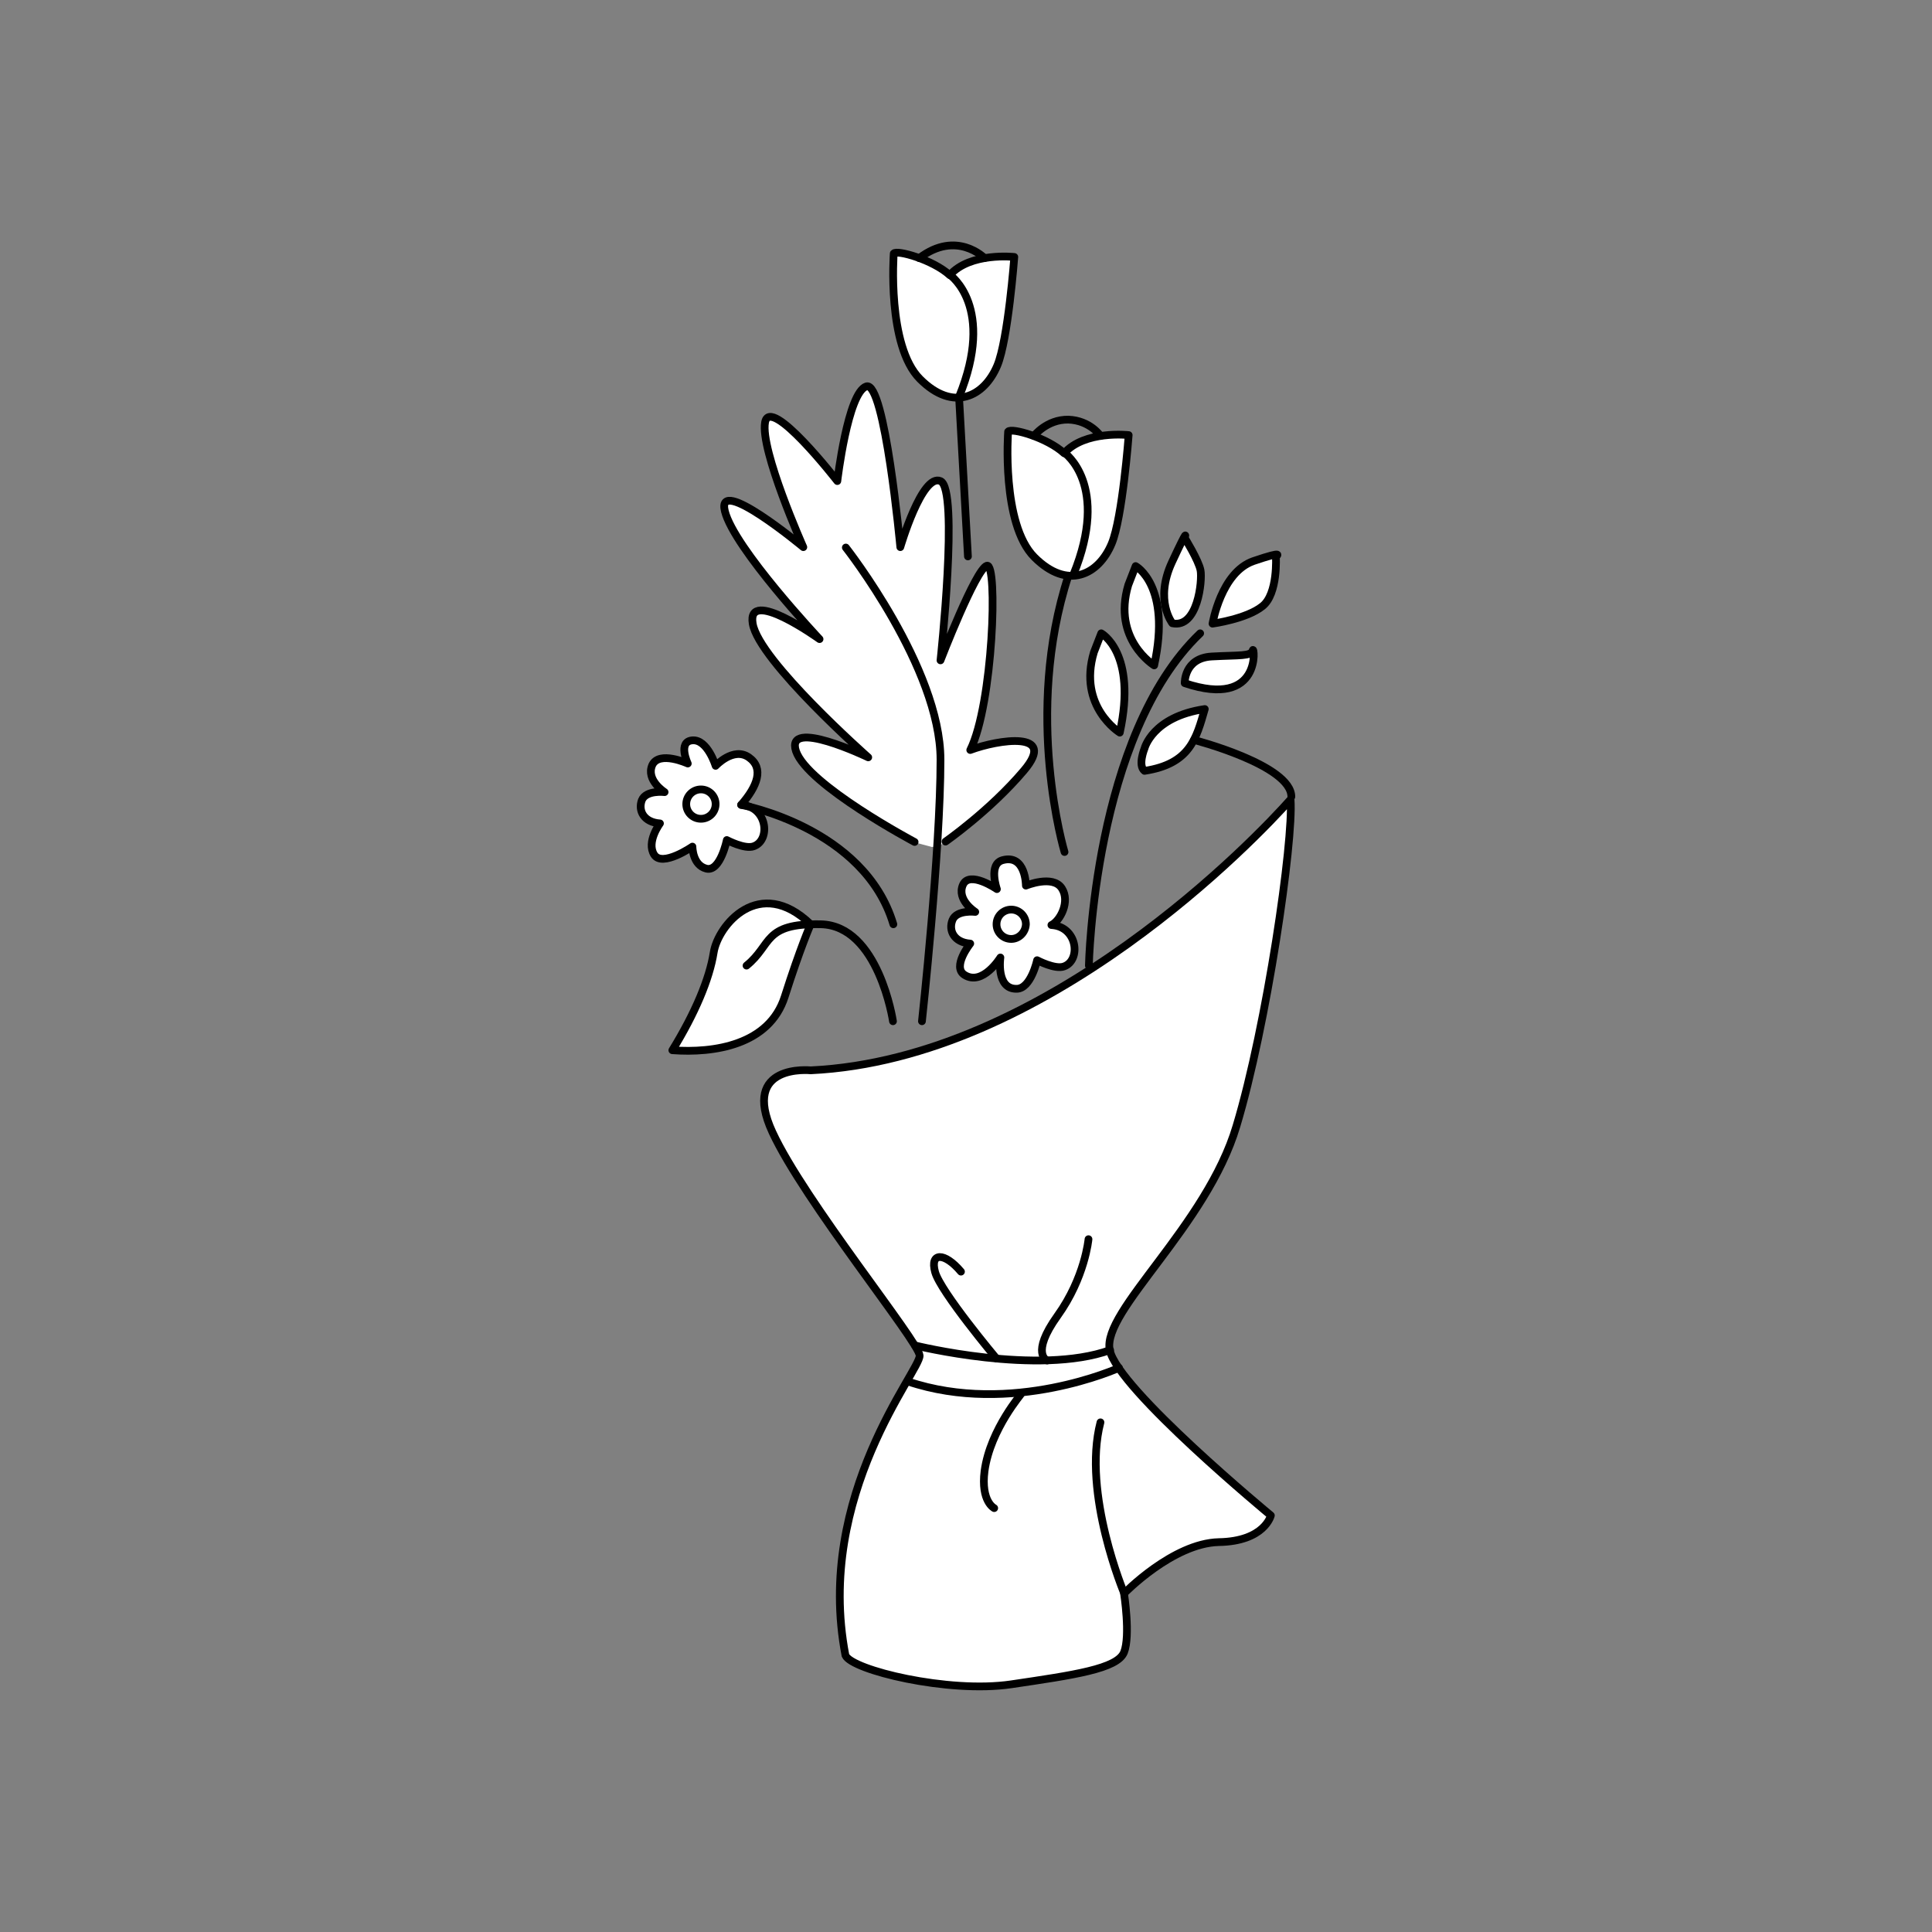 <svg id="Stroke_Done" xmlns="http://www.w3.org/2000/svg" viewBox="0 0 500 500">
    <rect x="0" y="0" width="500" height="500" fill="#808080" stroke="none"/>
    <style>
        .st0{fill:#fff}.st1,.st2{fill:#fff;stroke:#000;stroke-width:2;stroke-linecap:round;stroke-linejoin:round;stroke-miterlimit:10}.st2{fill:none}
    </style>
    <path class="st0" d="M334 206.9c.8 10.9-6.2 58.6-14 84.5-7.7 25.9-34.9 47.9-32.8 58 2.1 10.1 41.7 42.8 41.7 42.8s-1.6 6.7-13.5 6.9c-11.9.3-24.5 13.3-24.5 13.3s1.7 10.9 0 15.2c-1.7 4.3-13 5.9-29.2 8.3-16.3 2.4-41.3-3.7-42.9-7.5-8-41.6 19.5-73.8 19.2-77.6-.3-3.7-29.9-40-38.1-57.8-8.3-17.9 9.9-16 9.9-16 61.1-2.9 115.7-60.5 124.2-70.1"/>
    <path class="st0" d="M166.2 207.1c1-2.7 5.9-2.1 5.9-2.1s-4.9-3.1-3.2-7c1.7-3.9 9.2-.4 9.2-.4s-2.7-5.7 1.2-6c3.9-.3 6 6.6 6 6.6s4.5-5 8.6-2.2c4 2.8 2.2 7.5-2 12.3 6.8.3 7.7 9 3.3 10.7-2.2.8-7-1.6-7-1.6s-1.7 8.3-5.3 7.4c-3.6-.9-3.6-5.7-3.6-5.7s-7.8 5.4-9.9 2.1 1.5-8.1 1.5-8.1c-4.3-.3-5.8-3.3-4.7-6zm94.7-95.4s-1.8 23.9 6.8 32.5 16.6 4.6 20-3.5c2.8-6.7 4.4-28.1 4.4-28.1s-11.4-1.3-16.7 4.7c-4.3-4-13.7-6.7-14.5-5.6zm-29.6-46.1s-1.8 23.9 6.8 32.5c8.6 8.6 16.6 4.6 20-3.5 2.8-6.7 4.4-28.1 4.4-28.1s-11.4-1.3-16.7 4.7c-4.4-4-13.7-6.6-14.5-5.6zm19.8 178.6s-4.8 6-1.5 8.1c4.7 3 9.3-4.5 9.3-4.5s-1.2 8.2 4.2 8.1c3.7 0 5.3-7.4 5.3-7.4s4.7 2.5 7 1.6c4.4-1.6 3.5-10.3-3.3-10.7 2.3-1.1 4.9-6.1 2.7-9.5-2.3-3.6-9.3-.7-9.3-.7s0-8.2-6-6.6c-3.8 1-1.5 7.5-1.5 7.5s-7.1-4.9-8.8-1.1c-1.7 3.9 3.2 7 3.2 7s-4.8-.6-5.9 2.1c-1.1 2.7.4 5.8 4.6 6.1z"/>
    <path class="st0" d="M289.8 189.6s-10.9-6.7-6.7-20.8l1.9-4.9s9.3 5 4.8 25.7zm4.1-43.1l-1.9 4.9c-4.3 14.1 6.7 20.8 6.7 20.8 4.5-20.7-4.8-25.7-4.8-25.7zm30.3 21.8c-.4 1.6-3.4 1.2-10.6 1.6-7.2.4-7 6.9-7 6.9 20.2 6.8 18-10.1 17.6-8.5zm-28 31.2c11.8-1.8 13.4-8.4 15.6-16-13.6 2-15.6 10.2-15.6 10.2s-1.8 4.4 0 5.8zm14.5-51.9c-.5-2.6-4.1-8.4-4.1-8.4s1.4-3.5-3.3 6.3.1 15.8.1 15.8c6.6 1.4 7.8-11.1 7.3-13.7zm-69.5 71.6c1.8 0 3.5-1.3 3.5-1.3s11.5-8 20.3-18.4-6.7-8-13.9-5.3c5.9-11.7 7.2-48.5 4.3-47.7-2.9.9-12 24.5-12 24.5s4.8-44.3 0-46.4-10.4 17.1-10.4 17.1-4-43.2-8.8-41.6c-4.8 1.6-7.5 24.5-7.5 24.5s-17.3-22.4-18.7-15.2 9.9 32.3 9.9 32.3-22.7-18.9-20.3-9.3 24.5 33.1 24.5 33.1-18.9-13.6-17.3-4c1.6 9.6 29.9 34.6 29.9 34.6s-21.6-10.4-18.7-1.6c2.9 8.8 30.7 23.5 30.7 23.5m-51.9 28.4c-1.1 6.9-4.8 15.7-10.7 25.3 10.7.8 25.1-1.3 29.1-13.9s6.7-18.7 6.7-18.7c-13.4-12.7-24.1.4-25.1 7.3zM326.7 157c4.1-3.2 3.5-12.9 3.5-12.9s2.6-1.8-5.8 1.2c-8.5 2.9-10.6 16.2-10.6 16.2s8.8-1.3 12.9-4.5z"/>
    <path class="st2" d="M281.8 249.9s1.2-59.6 28.8-86"/>
    <path class="st2" d="M289.8 189.6s-10.9-6.7-6.7-20.8l1.9-4.9s9.3 5 4.8 25.7z"/>
    <path class="st2" d="M298.7 172.2s-10.9-6.7-6.7-20.8l1.9-4.9s9.3 5 4.8 25.7z"/>
    <path class="st2" d="M306.6 176.8s-.2-6.5 7-6.9c7.2-.4 10.2 0 10.6-1.6.4-1.6 2.6 15.3-17.6 8.5z"/>
    <path class="st2" d="M296.2 193.7s2-8.2 15.6-10.2c-2.2 7.6-3.8 14.2-15.6 16-1.8-1.4 0-5.8 0-5.8z"/>
    <path class="st2" d="M303.4 161.3s-4.7-5.9-.1-15.8 3.3-6.3 3.3-6.3 3.6 5.8 4.1 8.4c.5 2.6-.7 15.1-7.3 13.7z"/>
    <path class="st2" d="M218.9 141.7s24.5 31.2 24.5 54.9-4.8 67.7-4.8 67.7"/>
    <path class="st2" d="M236.7 217.9S209 203.2 206 194.4c-2.9-8.8 18.7 1.6 18.7 1.6s-28.3-25-29.9-34.6c-1.6-9.6 17.3 4 17.3 4s-22.1-23.5-24.5-33.1 20.3 9.3 20.3 9.3-11.2-25.1-9.9-32.3 18.7 15.2 18.7 15.2 2.7-22.9 7.5-24.5c4.8-1.6 8.8 41.6 8.8 41.6s5.6-19.2 10.4-17.1 0 46.4 0 46.4 9.1-23.6 12-24.5c2.9-.9 1.6 35.9-4.3 47.7 7.2-2.7 22.7-5.1 13.9 5.3s-20.3 18.4-20.3 18.4"/>
    <path class="st2" d="M275.5 220.5s-10.7-35.6 1-71.5"/>
    <path class="st2" d="M231.1 264.3s-3.7-24.8-18.7-25.1-12.5 5.3-19.2 10.7"/>
    <path class="st2" d="M209.8 239.2s-2.7 6.1-6.7 18.7-18.4 14.7-29.1 13.9c5.9-9.6 9.6-18.4 10.7-25.3 1.1-7 11.8-20.1 25.1-7.3z"/>
    <path class="st2" d="M291 412.5s-11-26-6.2-44.4"/>
    <path class="st2" d="M236.8 348.2s31.9 7.9 50.5 1.2"/>
    <path class="st2" d="M289.6 354s-27.8 12.6-54.7 3.5"/>
    <path class="st2" d="M181.4 211.9c-2.1 0-3.8-1.7-3.8-3.8 0-2.1 1.7-3.8 3.8-3.8 2.1 0 3.8 1.7 3.8 3.8 0 2.1-1.7 3.8-3.8 3.8z"/>
    <path class="st2" d="M170.8 213.1s-3.6 4.8-1.5 8.1 9.9-2.1 9.9-2.1 0 4.8 3.6 5.7c3.6.9 5.3-7.4 5.3-7.4s4.7 2.5 7 1.6c4.4-1.6 3.5-10.3-3.3-10.7 4.2-4.8 6-9.5 2-12.3-4-2.8-8.6 2.2-8.6 2.2s-2.1-6.9-6-6.6c-3.9.3-1.2 6-1.2 6s-7.4-3.4-9.2.4c-1.7 3.9 3.2 7 3.2 7s-4.8-.6-5.9 2.1c-1 2.7.5 5.7 4.7 6z"/>
    <path class="st2" d="M191.8 208.3s31.9 5.8 39.4 30.9"/>
    <path class="st2" d="M260.9 111.7s-1.8 23.9 6.8 32.5 16.6 4.6 20-3.5c2.8-6.7 4.4-28.1 4.4-28.1s-11.4-1.3-16.7 4.7c-4.3-4-13.7-6.7-14.5-5.6z"/>
    <path class="st2" d="M275.5 117.2s11.8 8.2 2.3 31.5"/>
    <path class="st2" d="M231.3 65.6s-1.8 23.9 6.8 32.5c8.6 8.6 16.6 4.6 20-3.5 2.8-6.7 4.4-28.1 4.4-28.1s-11.4-1.3-16.7 4.7c-4.4-4-13.7-6.6-14.5-5.6z"/>
    <path class="st2" d="M245.9 71.2s11.8 8.2 2.3 31.5l2.3 41.3"/>
    <path class="st2" d="M261.7 243c-2.1 0-3.8-1.7-3.8-3.8 0-2.1 1.7-3.8 3.8-3.8 2.1 0 3.8 1.7 3.8 3.8-.1 2.1-1.8 3.8-3.8 3.8z"/>
    <path class="st2" d="M251.1 244.2s-4.8 6-1.5 8.1c4.7 3 9.3-4.5 9.3-4.5s-1.2 8.2 4.2 8.1c3.7 0 5.3-7.4 5.3-7.4s4.7 2.5 7 1.6c4.4-1.6 3.5-10.3-3.3-10.7 2.3-1.1 4.9-6.1 2.7-9.5-2.3-3.6-9.3-.7-9.3-.7s0-8.2-6-6.6c-3.8 1-1.5 7.5-1.5 7.5s-7.1-4.9-8.8-1.1c-1.7 3.9 3.2 7 3.2 7s-4.8-.6-5.9 2.1c-1.1 2.7.4 5.8 4.6 6.1z"/>
    <path class="st2" d="M313.8 161.4s2.2-13.3 10.6-16.2c8.5-2.9 5.8-1.2 5.8-1.2s.6 9.7-3.5 12.9c-4.1 3.3-12.9 4.5-12.9 4.5z"/>
    <path class="st2" d="M284.8 112.8s-2.7-4-8.3-4.2c-5.6-.1-8.9 4.2-8.9 4.2"/>
    <path class="st2" d="M254.8 66.8s-7.2-7.4-16.9 0"/>
    <path class="st2" d="M257.9 351.6s-14.5-17.3-15.9-22.4 2.4-5.2 6.7-.1"/>
    <path class="st2" d="M271 352.1s-4.4-1.7 2.7-11.6c7.1-9.9 8-19.8 8-19.8"/>
    <path class="st2" d="M264.2 360.8c.6-.5-7.9 8.9-9.4 19.9-1 7.9 2.5 9.6 2.5 9.6"/>
    <path class="st2" d="M334 206.9c.8 10.9-6.2 58.6-14 84.5-7.7 25.9-34.9 47.9-32.8 58 2.1 10.1 41.7 42.8 41.7 42.8s-1.6 6.7-13.5 6.9c-11.9.3-24.5 13.3-24.5 13.3s1.7 10.9 0 15.2c-1.7 4.3-13 5.9-29.2 8.3-16.3 2.4-41.3-3.7-42.9-7.5-8-41.6 19.5-73.8 19.2-77.6-.3-3.7-29.9-40-38.1-57.8-8.3-17.9 9.9-16 9.9-16 61.1-2.9 115.7-60.5 124.2-70.1"/>
    <path class="st2" d="M309 191.5s25.2 6.5 25.2 14.7"/>
</svg>
